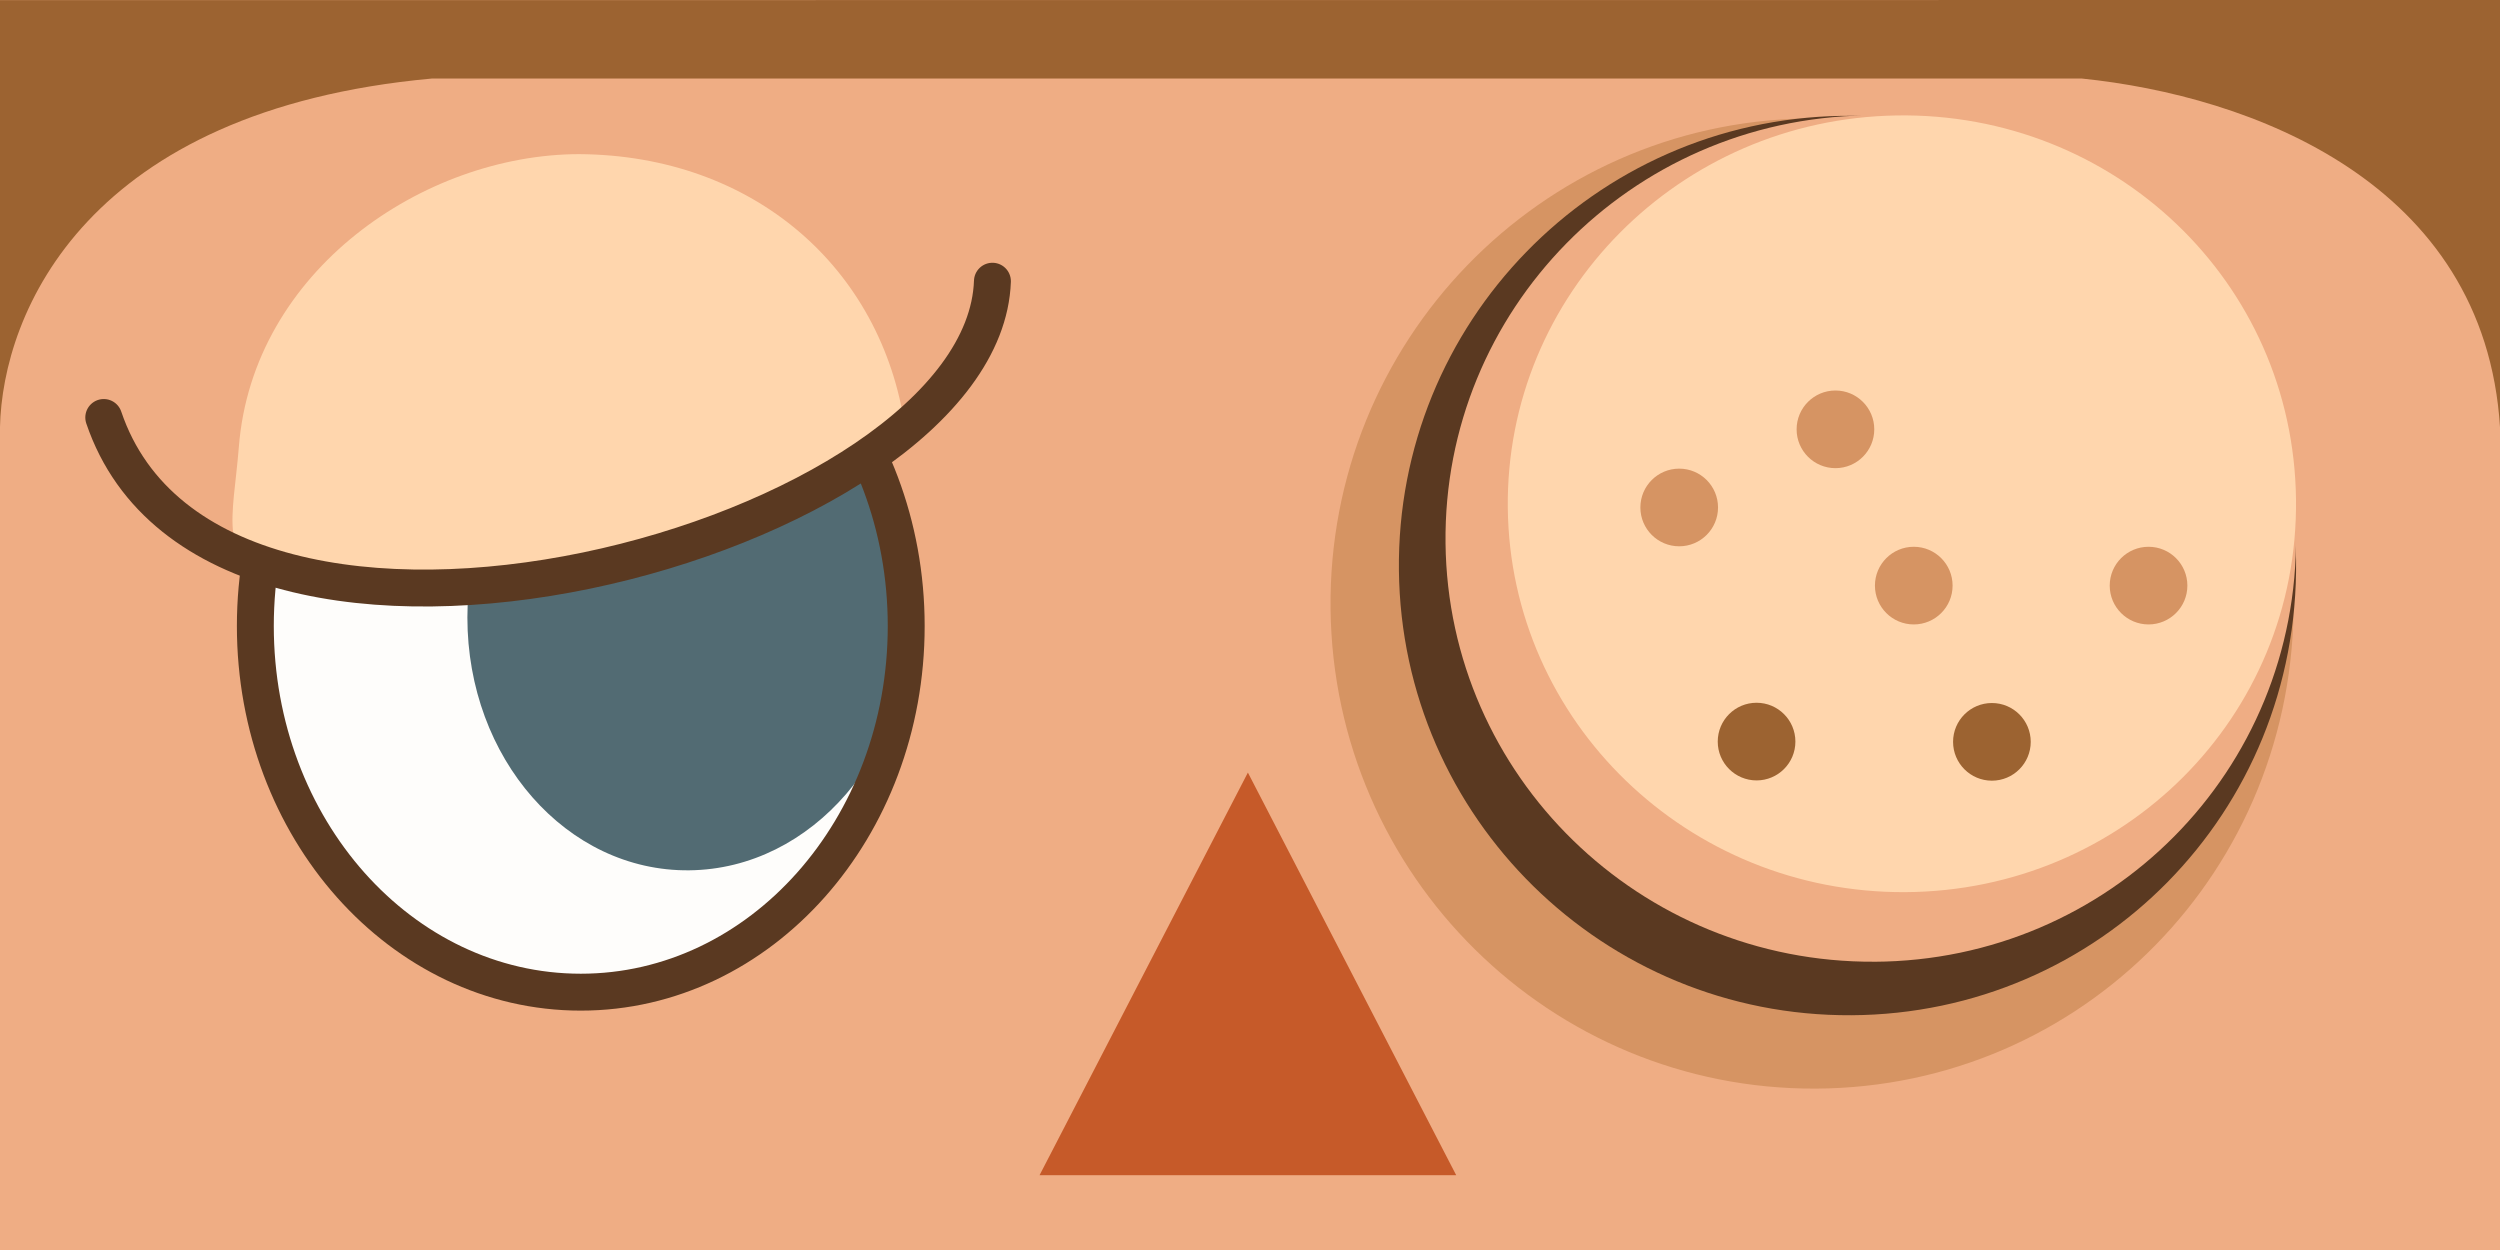 <ns0:svg xmlns:dc="http://purl.org/dc/elements/1.1/" xmlns:ns0="http://www.w3.org/2000/svg" xmlns:ns1="http://www.inkscape.org/namespaces/inkscape" xmlns:ns2="http://sodipodi.sourceforge.net/DTD/sodipodi-0.dtd" xmlns:ns4="http://creativecommons.org/ns#" xmlns:rdf="http://www.w3.org/1999/02/22-rdf-syntax-ns#" width="67.733mm" height="33.867mm" viewBox="0 0 67.733 33.867" version="1.1" id="svg8" ns1:version="0.92.5 (2060ec1f9f, 2020-04-08)" ns2:docname="1.svg" ns1:export-filename="/home/user/Documents/Retexture/tex1_32x16_f7ba36c620119cd5_31af666979c71315_8.png" ns1:export-xdpi="96" ns1:export-ydpi="96">
  <ns0:rect x="0" y="0" width="67.733" height="33.867" fill="#333333" stroke="none"/>
  <ns0:defs id="defs2">
    <ns1:perspective ns2:type="inkscape:persp3d" ns1:vp_x="0 : 16.933332 : 1" ns1:vp_y="0 : 1000 : 0" ns1:vp_z="67.73333 : 16.933332 : 1" ns1:persp3d-origin="33.866665 : 11.288888 : 1" id="perspective22" />
    <ns0:clipPath clipPathUnits="userSpaceOnUse" id="clipPath4764">
      <ns0:rect style="fill:#ff00ff;fill-opacity:1;stroke:none;stroke-width:0;stroke-miterlimit:4;stroke-dasharray:none;stroke-opacity:1" id="rect4766" width="67.733" height="30.341" x="-2.7281718e-07" y="3.315" />
    </ns0:clipPath>
    <ns0:clipPath clipPathUnits="userSpaceOnUse" id="clipPath4768">
      <ns0:rect style="fill:#ff00ff;fill-opacity:1;stroke:none;stroke-width:0;stroke-miterlimit:4;stroke-dasharray:none;stroke-opacity:1" id="rect4770" width="67.733" height="33.867" x="0" y="1.2988281e-06" />
    </ns0:clipPath>
    <ns0:clipPath clipPathUnits="userSpaceOnUse" id="clipPath4858">
      <ns0:rect style="display:inline;fill:#ff00ff;fill-opacity:1;stroke:none;stroke-width:0;stroke-miterlimit:4;stroke-dasharray:none;stroke-opacity:1" id="rect4860" width="67.733" height="33.867" x="0" y="1.2988281e-06" ns1:label="Clip" />
    </ns0:clipPath>
    <ns0:clipPath clipPathUnits="userSpaceOnUse" id="clipPath4862">
      <ns0:rect style="display:inline;fill:#ff00ff;fill-opacity:1;stroke:none;stroke-width:0;stroke-miterlimit:4;stroke-dasharray:none;stroke-opacity:1" id="rect4864" width="67.733" height="33.867" x="0" y="1.2988281e-06" ns1:label="Clip" />
    </ns0:clipPath>
    <ns0:clipPath clipPathUnits="userSpaceOnUse" id="clipPath4866">
      <ns0:rect style="display:inline;fill:#ff00ff;fill-opacity:1;stroke:none;stroke-width:0;stroke-miterlimit:4;stroke-dasharray:none;stroke-opacity:1" id="rect4868" width="67.733" height="30.341" x="-2.7281718e-07" y="3.315" ns1:label="Clip" />
    </ns0:clipPath>
    <ns0:clipPath clipPathUnits="userSpaceOnUse" id="clipPath4870">
      <ns0:rect style="display:inline;fill:#ff00ff;fill-opacity:1;stroke:none;stroke-width:0;stroke-miterlimit:4;stroke-dasharray:none;stroke-opacity:1" id="rect4872" width="67.733" height="33.867" x="0" y="1.2988281e-06" ns1:label="Clip" />
    </ns0:clipPath>
    <ns0:clipPath clipPathUnits="userSpaceOnUse" id="clipPath4874">
      <ns0:rect style="display:inline;fill:#ff00ff;fill-opacity:1;stroke:none;stroke-width:0;stroke-miterlimit:4;stroke-dasharray:none;stroke-opacity:1" id="rect4876" width="67.733" height="33.867" x="0" y="1.2988281e-06" ns1:label="Clip" />
    </ns0:clipPath>
    <ns0:clipPath clipPathUnits="userSpaceOnUse" id="clipPath4677">
      <ns0:rect style="opacity:0.97;fill:#945a31;fill-opacity:1;stroke:#502d0f;stroke-width:1.5;stroke-linecap:round;stroke-linejoin:round;stroke-miterlimit:4;stroke-dasharray:none;stroke-opacity:1;paint-order:fill markers stroke" id="rect4679" width="67.734" height="33.867" x="-0.001" y="-1.7615814e-06" />
    </ns0:clipPath>
    <ns0:clipPath clipPathUnits="userSpaceOnUse" id="clipPath4681">
      <ns0:rect style="opacity:0.97;fill:#945a31;fill-opacity:1;stroke:#502d0f;stroke-width:1.42;stroke-linecap:round;stroke-linejoin:round;stroke-miterlimit:4;stroke-dasharray:none;stroke-opacity:1;paint-order:fill markers stroke" id="rect4683" width="67.734" height="30.341" x="-0.001" y="3.315" />
    </ns0:clipPath>
    <ns0:clipPath clipPathUnits="userSpaceOnUse" id="clipPath4685">
      <ns0:rect style="opacity:0.97;fill:#945a31;fill-opacity:1;stroke:#502d0f;stroke-width:1.5;stroke-linecap:round;stroke-linejoin:round;stroke-miterlimit:4;stroke-dasharray:none;stroke-opacity:1;paint-order:fill markers stroke" id="rect4687" width="67.734" height="33.867" x="-36.016" y="-1.7615814e-06" />
    </ns0:clipPath>
    <ns0:clipPath clipPathUnits="userSpaceOnUse" id="clipPath4689">
      <ns0:rect style="opacity:0.97;fill:#945a31;fill-opacity:1;stroke:#502d0f;stroke-width:1.5;stroke-linecap:round;stroke-linejoin:round;stroke-miterlimit:4;stroke-dasharray:none;stroke-opacity:1;paint-order:fill markers stroke" id="rect4691" width="67.734" height="33.867" x="-0.001" y="-1.7615814e-06" />
    </ns0:clipPath>
    <ns0:clipPath clipPathUnits="userSpaceOnUse" id="clipPath4693">
      <ns0:rect style="opacity:0.97;fill:#945a31;fill-opacity:1;stroke:#502d0f;stroke-width:1.5;stroke-linecap:round;stroke-linejoin:round;stroke-miterlimit:4;stroke-dasharray:none;stroke-opacity:1;paint-order:fill markers stroke" id="rect4695" width="67.734" height="33.867" x="-0.001" y="263.133" />
    </ns0:clipPath>
  </ns0:defs>
  <ns2:namedview id="base" pagecolor="#ffffff" bordercolor="#666666" borderopacity="1.0" ns1:pageopacity="0.0" ns1:pageshadow="2" ns1:zoom="1.4142135" ns1:cx="-135.99364" ns1:cy="131.32476" ns1:document-units="mm" ns1:current-layer="layer2" showgrid="false" showborder="false" ns1:window-width="1920" ns1:window-height="1022" ns1:window-x="1920" ns1:window-y="1080" ns1:window-maximized="1" showguides="true" ns1:guide-bbox="true">
    <ns2:guide position="-0.001,31.669" orientation="1,0" id="guide906" ns1:locked="false" />
    <ns2:guide position="-0.001,32.355" orientation="1,0" id="guide942" ns1:locked="false" />
    <ns2:guide position="0.608,33.863" orientation="0,1" id="guide944" ns1:locked="false" />
    <ns2:guide position="67.733,22.22" orientation="1,0" id="guide956" ns1:locked="false" />
    <ns2:guide position="67.733,22.378" orientation="1,0" id="guide958" ns1:locked="false" />
  </ns2:namedview>
  <ns0:g ns1:groupmode="layer" id="layer2" ns1:label="Features" style="display:inline;opacity:1">
    <ns0:rect style="fill:#EFAD84;fill-opacity:1;stroke:none;stroke-width:0;stroke-miterlimit:4;stroke-dasharray:none;stroke-opacity:1;" id="rect4760" width="72.363" height="39.222" x="-2.272" y="-3.484" clip-path="url(#clipPath4874)" ns1:label="skin" />
    <ns0:path ns2:type="star" style="opacity:1;fill:#C65A29;fill-opacity:1;stroke:#d65a29;stroke-width:0;stroke-miterlimit:4;stroke-dasharray:none;stroke-opacity:1;" id="path4710" ns2:sides="3" ns2:cx="33.809597" ns2:cy="28.588091" ns2:r1="6.5166645" ns2:r2="3.2583323" ns2:arg1="0.52359878" ns2:arg2="1.5707963" ns1:flatsided="false" ns1:rounded="0" ns1:randomized="0" d="m 39.453,31.846 -5.644,0 -5.644,0 2.822,-4.887 2.822,-4.887 2.822,4.887 z" ns1:transform-center-y="-1.8184816" transform="matrix(1,0,0,1.116,2.7281718e-7,-3.701)" ns1:label="nose" clip-path="url(#clipPath4681)" />
    <ns0:g id="g4697" ns1:label="Eye1" style="opacity:1" clip-path="url(#clipPath4689)">
      <ns0:ellipse style="opacity:1;fill:#fefdfb;fill-opacity:1;stroke:none;stroke-width:0.205;stroke-linecap:round;stroke-linejoin:round;stroke-miterlimit:4;stroke-dasharray:none;stroke-opacity:1;paint-order:fill markers stroke" id="path59" cx="15.341" cy="17.122" rx="8.793" ry="10.103" ns1:label="eyewhite" />
      <ns0:ellipse transform="matrix(1,-0.011,0,1,0,0)" ry="6.916" rx="6.014" ns1:label="pupil" cy="16.869" cx="18.677" id="path986" style="opacity:1;fill:#526B73;fill-opacity:1;stroke:#526B73;stroke-width:0;stroke-miterlimit:4;stroke-dasharray:none;stroke-opacity:1;" />
      <ns0:ellipse ns1:label="eyeoutline" ry="9.919" rx="8.817" cy="16.962" cx="15.735" id="path167" style="opacity:1;fill:none;fill-opacity:1;stroke:#5a3921;stroke-width:1;stroke-miterlimit:4;stroke-dasharray:none;stroke-opacity:1" />
      <ns0:path style="opacity:1;fill:#FFD6AD;fill-opacity:1;stroke:none;stroke-width:1.043;stroke-linecap:round;stroke-linejoin:miter;stroke-miterlimit:4;stroke-dasharray:none;stroke-opacity:1;paint-order:stroke fill markers;" d="m 23.534,12.173 c -0.07,0.941 -1.186,1.398 -2.914,1.853 -1.374,0.362 -1.701,0.55 -4.246,1.414 -2.237,0.76 -6.079,0.7 -8.779,0.182 C 5.848,15.287 6.32,14.034 6.471,12.11 6.846,7.325 11.487,4.186 15.686,4.176 c 4.738,0.029 8.199,3.093 8.831,7.384 0.12,0.815 -0.888,-0.277 -0.982,0.614 z" id="path873" ns1:connector-curvature="0" ns2:nodetypes="csssscsc" ns1:label="eyelid" />
      <ns0:path style="fill:none;stroke:#5a3921;stroke-width:1;stroke-linecap:round;stroke-linejoin:miter;stroke-miterlimit:4;stroke-dasharray:none;stroke-opacity:1" d="M 2.811,11.311 C 5.846,20.268 26.642,14.643 26.888,7.619" id="path871" ns1:connector-curvature="0" ns2:nodetypes="cc" ns1:label="eyeoutline" />
    </ns0:g>
    <ns0:g id="g928" ns1:label="eye2">
      <ns0:path ns1:label="eyeshadow" ns2:nodetypes="ssscs" ns1:connector-curvature="0" id="path884" d="M 49.208,29.494 C 42.009,29.534 36.13,23.727 36.049,16.497 35.969,9.267 41.719,3.33 48.917,3.209 56.115,3.089 62.059,8.83 62.141,16.206 62.222,23.581 56.407,29.454 49.208,29.494 Z" style="display:inline;opacity:1;fill:#D69463;fill-opacity:1;stroke:none;stroke-width:0.931;stroke-linecap:round;stroke-linejoin:miter;stroke-miterlimit:4;stroke-dasharray:none;stroke-opacity:1;paint-order:stroke fill markers;" />
      <ns0:path style="display:inline;opacity:1;fill:#5a3921;fill-opacity:1;stroke:none;stroke-width:0.866;stroke-linecap:round;stroke-linejoin:miter;stroke-miterlimit:4;stroke-dasharray:none;stroke-opacity:1;paint-order:stroke fill markers" d="M 50.16,27.506 C 43.454,27.544 37.976,22.16 37.901,15.458 37.827,8.755 43.183,3.251 49.889,3.139 56.595,3.027 62.132,8.35 62.208,15.187 c 0.076,6.838 -5.341,12.282 -12.048,12.319 z" id="path895" ns1:connector-curvature="0" ns2:nodetypes="ssscs" ns1:label="eyeoutline" />
      <ns0:path ns1:label="skin" ns2:nodetypes="ssscs" ns1:connector-curvature="0" id="path897" d="M 50.785,26.056 C 44.427,26.091 39.235,21.026 39.164,14.719 39.093,8.412 44.171,3.233 50.528,3.128 56.885,3.023 62.133,8.031 62.206,14.465 c 0.072,6.434 -5.063,11.557 -11.421,11.592 z" style="display:inline;opacity:1;fill:#EFAD84;fill-opacity:1;stroke:none;stroke-width:0.818;stroke-linecap:round;stroke-linejoin:miter;stroke-miterlimit:4;stroke-dasharray:none;stroke-opacity:1;paint-order:stroke fill markers;" />
      <ns0:path style="display:inline;opacity:1;fill:#FFD6AD;fill-opacity:1;stroke:none;stroke-width:0.754;stroke-linecap:round;stroke-linejoin:miter;stroke-miterlimit:4;stroke-dasharray:none;stroke-opacity:1;paint-order:stroke fill markers;" d="M 51.621,24.171 C 45.729,24.203 40.916,19.554 40.851,13.766 40.785,7.978 45.491,3.224 51.383,3.128 57.274,3.031 62.139,7.627 62.206,13.532 c 0.067,5.905 -4.692,10.607 -10.585,10.639 z" id="path930" ns1:connector-curvature="0" ns2:nodetypes="ssscs" ns1:label="eyelid" />
      <ns0:circle ns1:label="eyespot1" r="1.052" cy="20.092" cx="47.591" id="path903" style="display:inline;opacity:1;fill:#9C6331;fill-opacity:1;stroke:none;stroke-width:1;stroke-linecap:round;stroke-linejoin:miter;stroke-miterlimit:4;stroke-dasharray:none;stroke-opacity:1;paint-order:stroke fill markers;" />
      <ns0:circle ns1:label="eyespot1" r="1.052" cy="20.099" cx="53.967" id="path905" style="opacity:1;fill:#9C6331;fill-opacity:1;stroke:none;stroke-width:1;stroke-linecap:round;stroke-linejoin:miter;stroke-miterlimit:4;stroke-dasharray:none;stroke-opacity:1;paint-order:stroke fill markers;" />
      <ns0:circle style="opacity:1;fill:#D69463;fill-opacity:0;stroke:none;stroke-width:1;stroke-linecap:round;stroke-linejoin:miter;stroke-miterlimit:4;stroke-dasharray:none;stroke-opacity:1;paint-order:stroke fill markers;" id="circle907" cx="51.85" cy="15.866" r="1.052" ns1:label="eyespot2" />
      <ns0:circle ns1:label="eyespot2" r="1.052" cy="15.866" cx="51.85" id="circle909" style="opacity:1;fill:#D69463;fill-opacity:1;stroke:none;stroke-width:1;stroke-linecap:round;stroke-linejoin:miter;stroke-miterlimit:4;stroke-dasharray:none;stroke-opacity:1;paint-order:stroke fill markers;" />
      <ns0:circle style="opacity:1;fill:#D69463;fill-opacity:1;stroke:none;stroke-width:1;stroke-linecap:round;stroke-linejoin:miter;stroke-miterlimit:4;stroke-dasharray:none;stroke-opacity:1;paint-order:stroke fill markers;" id="circle911" cx="58.211" cy="15.866" r="1.052" ns1:label="eyespot2" />
      <ns0:circle ns1:label="eyespot2" r="1.052" cy="11.632" cx="49.728" id="circle913" style="opacity:1;fill:#D69463;fill-opacity:1;stroke:none;stroke-width:1;stroke-linecap:round;stroke-linejoin:miter;stroke-miterlimit:4;stroke-dasharray:none;stroke-opacity:1;paint-order:stroke fill markers;" />
      <ns0:circle style="opacity:1;fill:#D69463;fill-opacity:1;stroke:none;stroke-width:1;stroke-linecap:round;stroke-linejoin:miter;stroke-miterlimit:4;stroke-dasharray:none;stroke-opacity:1;paint-order:stroke fill markers;" id="circle915" cx="45.495" cy="13.749" r="1.052" ns1:label="eyespot2" />
    </ns0:g>
    <ns0:path style="opacity:1;fill:#9C6331;fill-opacity:1;stroke:#000000;stroke-width:0.265;stroke-linecap:butt;stroke-linejoin:miter;stroke-miterlimit:4;stroke-dasharray:none;stroke-opacity:0;" d="M -0.001,11.588 C 0.066,8.441 2.367,2.981 11.7,2.128 h 44.704 c 4.535,0.464 10.92,2.785 11.33,9.46 L 67.733,-1.7615814e-6 -0.001,0.004 Z" id="path960" ns1:connector-curvature="0" ns1:label="hair" ns2:nodetypes="ccccccc" />
  </ns0:g>
</ns0:svg>